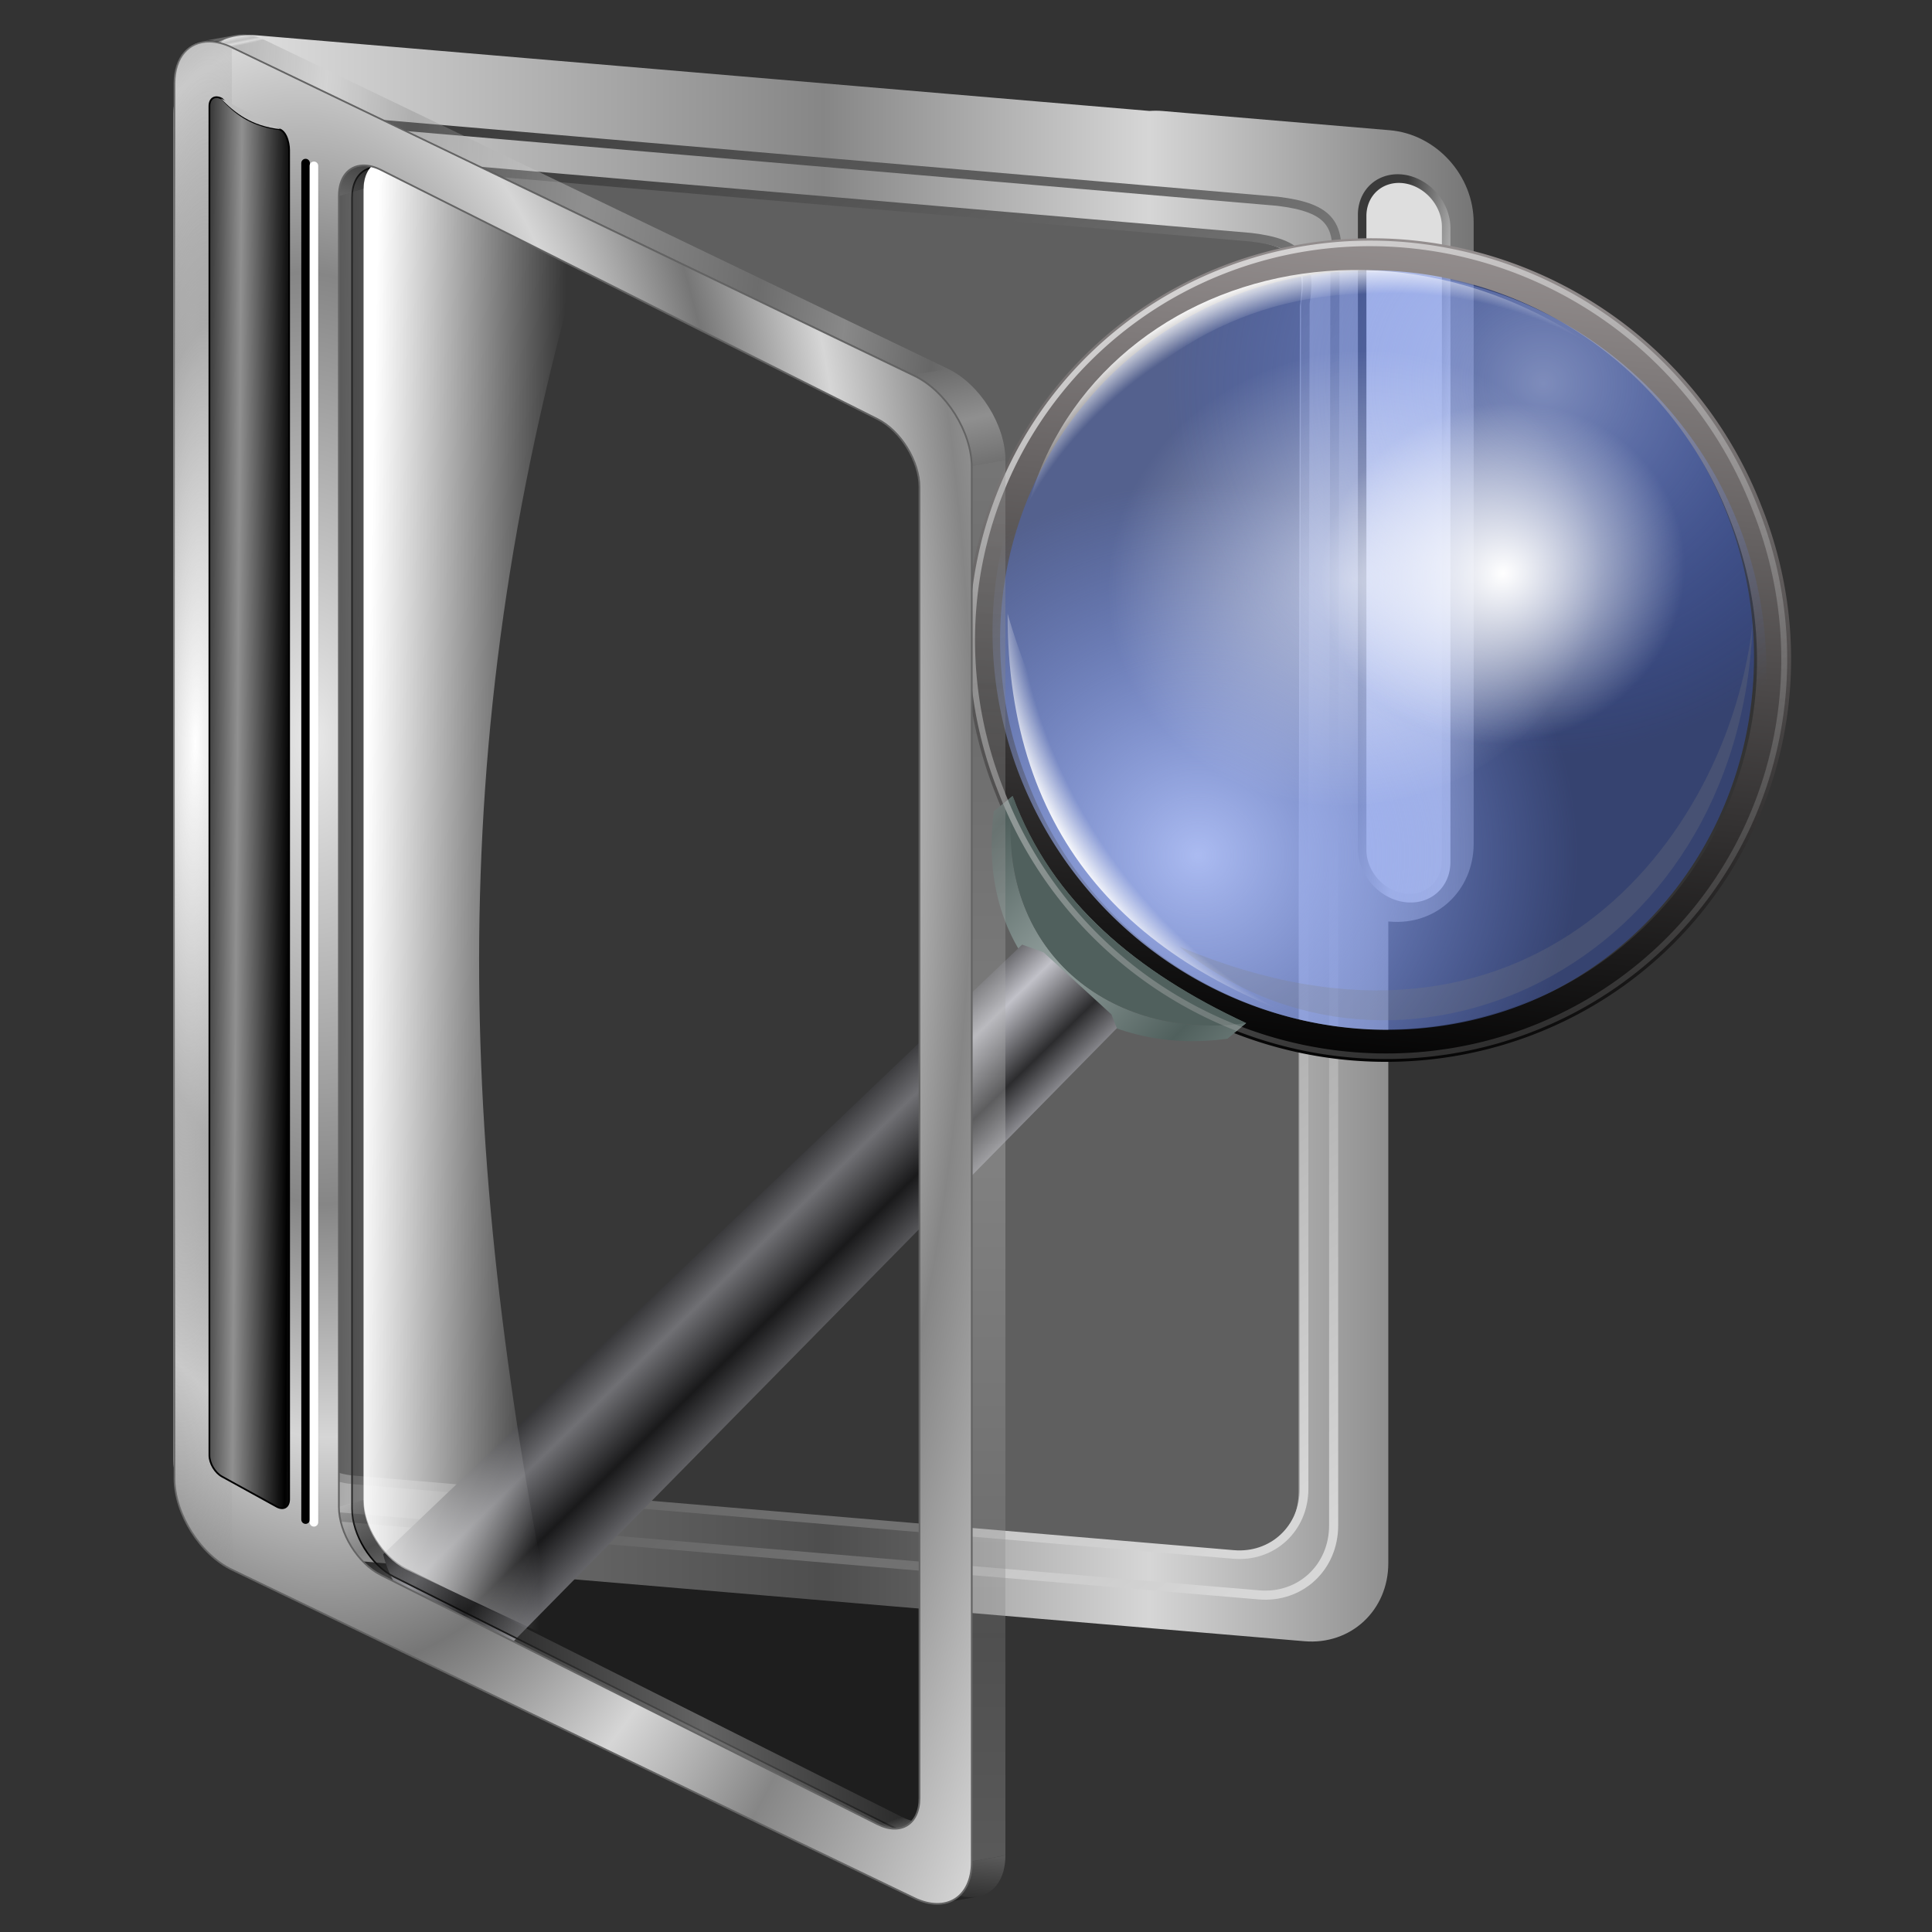 <?xml version="1.0" encoding="UTF-8"?>
<svg viewBox="0 0 1000 1000" xmlns="http://www.w3.org/2000/svg" xmlns:xlink="http://www.w3.org/1999/xlink">
 <rect x="0" y="0" width="1000" height="1000" fill="#333333" stroke="none"/>
 <defs>
  <linearGradient id="d">
   <stop stop-color="#fff" stop-opacity="0" offset="0"/>
   <stop stop-color="#fff" stop-opacity="0" offset=".922"/>
   <stop stop-color="#fff" stop-opacity=".961" offset="1"/>
  </linearGradient>
  <linearGradient id="c">
   <stop stop-color="#212121" offset="0"/>
   <stop stop-color="#e4e4e4" offset="1"/>
  </linearGradient>
  <linearGradient id="b">
   <stop stop-color="#d7d7d7" offset="0"/>
   <stop stop-color="#3a3a3a" offset="1"/>
  </linearGradient>
  <linearGradient id="a">
   <stop stop-color="#e9e9e9" offset="0"/>
   <stop stop-color="#868686" offset=".5"/>
   <stop stop-color="#d6d6d6" offset=".75"/>
   <stop stop-color="#767676" offset="1"/>
  </linearGradient>
  <linearGradient id="e">
   <stop stop-color="#fff" offset="0"/>
   <stop stop-color="#fff" stop-opacity="0" offset="1"/>
  </linearGradient>
  <linearGradient id="f">
   <stop stop-color="#909090" offset="0"/>
   <stop offset="1"/>
  </linearGradient>
  <linearGradient id="ah" x1="802.64" x2="1051.9" y1="756.57" y2="280.11" gradientUnits="userSpaceOnUse">
   <stop offset="0"/>
   <stop stop-color="#9b9595" offset="1"/>
  </linearGradient>
  <linearGradient id="ag" x1="1760.5" x2="1795.2" y1="362.96" y2="435.88" gradientUnits="userSpaceOnUse" spreadMethod="reflect">
   <stop stop-color="#50605d" offset="0"/>
   <stop stop-color="#94a19f" offset="1"/>
  </linearGradient>
  <linearGradient id="af" x1="1803" x2="1788.9" y1="777.94" y2="746.16" gradientTransform="matrix(.856 -.32 .327 .837 -651.21 669.88)" gradientUnits="userSpaceOnUse" spreadMethod="reflect">
   <stop stop-color="#2c2c2e" offset="0"/>
   <stop stop-color="#c1c1c8" offset="1"/>
  </linearGradient>
  <linearGradient id="ae" x1="872.19" x2="998.91" y1="278.44" y2="771.76" gradientUnits="userSpaceOnUse">
   <stop stop-color="#fff" stop-opacity=".661" offset="0"/>
   <stop stop-color="#979797" stop-opacity=".233" offset="1"/>
  </linearGradient>
  <linearGradient id="y" x1="378.99" x2="385.72" y1="79.991" y2="121.26" gradientUnits="userSpaceOnUse">
   <stop offset="0"/>
   <stop stop-color="#a7a7a7" offset="1"/>
  </linearGradient>
  <linearGradient id="u" x2="0" y1="830.9" y2="554.71" gradientUnits="userSpaceOnUse" spreadMethod="reflect">
   <stop stop-color="#bebebe" offset="0"/>
   <stop stop-color="#838383" offset="1"/>
  </linearGradient>
  <linearGradient id="ad" x1="231.12" x2="329.04" y1="511.74" y2="513.7" gradientUnits="userSpaceOnUse" xlink:href="#e"/>
  <linearGradient id="ac" x1="728.53" x2="733.71" y1="883.34" y2="890.67" gradientUnits="userSpaceOnUse" xlink:href="#c"/>
  <linearGradient id="ab" x1="432.77" x2="592.15" y1="893.82" y2="888.36" gradientUnits="userSpaceOnUse" xlink:href="#c" spreadMethod="reflect"/>
  <linearGradient id="aa" x1="369.98" x2="388.21" y1="856.65" y2="877.63" gradientUnits="userSpaceOnUse" xlink:href="#f" spreadMethod="reflect"/>
  <linearGradient id="z" x1="404.38" x2="342.98" y1="503.04" y2="502.44" gradientUnits="userSpaceOnUse" xlink:href="#b"/>
  <linearGradient id="x" x1="268.63" x2="269.81" y1="177.02" y2="182.75" gradientUnits="userSpaceOnUse" xlink:href="#a" spreadMethod="reflect"/>
  <linearGradient id="w" x1="475.66" x2="684.02" y1="253.63" y2="276.55" gradientUnits="userSpaceOnUse" xlink:href="#a" spreadMethod="reflect"/>
  <linearGradient id="v" x1="700.65" x2="686.38" y1="398.63" y2="336.69" gradientUnits="userSpaceOnUse" xlink:href="#a" spreadMethod="reflect"/>
  <linearGradient id="t" x1="699.38" x2="702.66" y1="1262.4" y2="1220.4" gradientUnits="userSpaceOnUse" xlink:href="#c" spreadMethod="reflect"/>
  <linearGradient id="s" x1="311.48" x2="346.32" y1="468.7" y2="468.98" gradientTransform="matrix(.779 .429 0 .89 -76.44 -140.17)" gradientUnits="userSpaceOnUse" xlink:href="#f" spreadMethod="reflect"/>
  <linearGradient id="r" x1="133.24" x2="806.19" gradientUnits="userSpaceOnUse" xlink:href="#a"/>
  <linearGradient id="q" x1="720.79" x2="227.28" y1="797.48" y2="81.399" gradientUnits="userSpaceOnUse" xlink:href="#b"/>
  <linearGradient id="p" x1="706.21" x2="239.74" y1="778.02" y2="101.19" gradientUnits="userSpaceOnUse" xlink:href="#b"/>
  <linearGradient id="o" x1="789.5" x2="753.93" y1="197.67" y2="193.3" gradientUnits="userSpaceOnUse" xlink:href="#b"/>
  <radialGradient id="n" cx="772.01" cy="598.1" r="219.37" gradientUnits="userSpaceOnUse">
   <stop stop-color="#abbbf1" offset="0"/>
   <stop stop-color="#7e99f1" stop-opacity="0" offset="1"/>
  </radialGradient>
  <radialGradient id="m" cx="1055.8" cy="398.98" r="219.37" gradientUnits="userSpaceOnUse">
   <stop stop-color="#b8c7f7" stop-opacity=".556" offset="0"/>
   <stop stop-color="#3e67ee" stop-opacity="0" offset="1"/>
  </radialGradient>
  <radialGradient id="g" cx="279.6" cy="663.9" r="232.39" gradientTransform="matrix(.309 .006 -.042 2.075 86.017 -995.8)" gradientUnits="userSpaceOnUse" spreadMethod="reflect">
   <stop stop-color="#fff" offset="0"/>
   <stop stop-color="#878787" stop-opacity="0" offset="1"/>
  </radialGradient>
  <radialGradient id="l" cx="951.66" cy="507.65" r="145.83" gradientTransform="matrix(1 -.005 .005 .934 -2.546 38.634)" gradientUnits="userSpaceOnUse">
   <stop stop-color="#fdfeff" stop-opacity=".588" offset="0"/>
   <stop stop-color="#fff" stop-opacity="0" offset="1"/>
  </radialGradient>
  <radialGradient id="k" cx="981.21" cy="537.2" r="107.49" gradientTransform="matrix(1 0 0 .942 0 31.415)" gradientUnits="userSpaceOnUse" xlink:href="#e"/>
  <radialGradient id="j" cx="1477.9" cy="404.59" r="90.662" gradientTransform="matrix(-1.603 -2.387 1.96 -1.316 3050.1 4456.2)" gradientUnits="userSpaceOnUse" xlink:href="#d"/>
  <radialGradient id="i" cx="1464" cy="623.35" r="174.15" gradientTransform="matrix(1.257 -.532 .512 1.21 -700.01 446.21)" gradientUnits="userSpaceOnUse" xlink:href="#d"/>
  <radialGradient id="h" cx="317.56" cy="663.51" r="232.39" gradientTransform="matrix(.977 -.024 .051 2.075 -138.28 -988.28)" gradientUnits="userSpaceOnUse" xlink:href="#a" spreadMethod="reflect"/>
 </defs>
 <g transform="translate(-43.421 1.316)">
  <path d="m226 81.558c-20.249-1.716-36.542 13.467-36.542 34.026v608.85c0 20.558 16.292 38.48 36.542 40.196l455.87 38.637c20.249 1.716 36.542-13.444 36.542-34.002v-301.86l0.645-311.68c3.459-22.807-2.107-31.095-28.084-34.25l-464.98-39.917z" fill="#9b9b9b" fill-opacity=".427"/>
  <path d="m172.23 16.852c-21.961 0.391-38.984 17.686-38.984 40.596v697.03c0 24.438 19.362 45.73 43.432 47.77l541.9 45.935c24.071 2.04 43.432-15.992 43.432-40.429v-332.11l0.751 0.056c24.07 2.04 43.432-15.992 43.432-40.429v-321.35c2e-5 -24.438-19.362-45.786-43.432-47.826l-117.59-9.954c-2.314-0.196-4.57-0.191-6.785-0.028l-461.71-39.123c-1.504-0.128-2.985-0.165-4.449-0.139zm47.214 65.983c1.232-0.022 2.488 0.032 3.754 0.139l464.97 39.901c25.978 3.155 31.542 11.449 28.084 34.257l-0.64 311.67v301.86c2e-5 20.558-16.287 35.723-36.537 34.006l-455.87-38.65c-20.249-1.716-36.537-19.621-36.537-40.179v-608.86c0-19.273 14.308-33.816 32.783-34.145z" fill="url(#r)"/>
  <path d="m212.74 60.631c-21.424-1.816-38.661 14.248-38.661 35.999v644.16c0 21.751 17.237 40.712 38.661 42.527l482.31 40.878c21.424 1.816 38.661-14.223 38.661-35.974v-319.36l0.683-329.76c3.659-24.13-2.229-32.898-29.713-36.237l-491.94-42.232z" fill="none" stroke="url(#q)" stroke-linecap="round" stroke-linejoin="round" stroke-width="4.707"/>
  <path d="m226 81.558c-20.249-1.716-36.542 13.467-36.542 34.026v608.85c0 20.558 16.292 38.48 36.542 40.196l455.87 38.637c20.249 1.716 36.542-13.444 36.542-34.002v-301.86l0.645-311.68c3.459-22.807-2.107-31.095-28.084-34.25l-464.98-39.917z" fill="none" stroke="url(#p)" stroke-linecap="round" stroke-linejoin="round" stroke-width="4.449"/>
  <path transform="matrix(.99,.142,0,1,0,0)" d="m777.99-19.135a21.961 21.961 0 0 1 21.961 21.961v328.09a21.961 21.961 0 0 1 -21.961 21.961 21.961 21.961 0 0 1 -21.961 -21.961v-328.09a21.961 21.961 0 0 1 21.961 -21.961" fill="#dedede" stroke="url(#o)" stroke-linecap="round" stroke-linejoin="round" stroke-width="4.449"/>
 </g>
 <g transform="matrix(.964 0 0 .964 -691.65 -50.054)">
  <path transform="matrix(.868 -.325 .333 .851 490.11 254.47)" d="m1131.4 517.71a219.37 228.8 0 1 1 -438.75 0 219.37 228.8 0 1 1 438.75 0z" fill="#3e67ee" fill-opacity=".328"/>
  <path transform="matrix(.886 -.331 .321 .82 466.38 278.77)" d="m1151.5 524a222.52 241.37 0 1 1 -445.03 0 222.52 241.37 0 1 1 445.03 0z" fill="none" stroke="url(#ah)" stroke-linecap="round" stroke-linejoin="round" stroke-width="19.432"/>
  <path transform="matrix(.868 -.325 .333 .851 491.45 253.16)" d="m1131.4 517.71a219.37 228.8 0 1 1 -438.75 0 219.37 228.8 0 1 1 438.75 0z" fill="url(#n)"/>
  <path transform="matrix(.868 -.325 .333 .851 496.77 261.33)" d="m1131.4 517.71a219.37 228.8 0 1 1 -438.75 0 219.37 228.8 0 1 1 438.75 0z" fill="url(#m)"/>
  <path d="m1350.6 560.15c187.47 79.002 295.26-56.471 307.98-174.3-6.532 188.54-193.84 268.41-307.98 174.3z" fill="#807f7b" fill-opacity=".228" fill-rule="evenodd"/>
  <path transform="matrix(.856 -.32 .327 .837 464.3 242.05)" d="m1097.5 507.65a145.83 134.51 0 1 1 -291.66 0 145.83 134.51 0 1 1 291.66 0z" fill="url(#l)"/>
  <path transform="matrix(.856 -.32 .327 .837 508.78 223.93)" d="m1088.7 537.2a107.49 101.2 0 1 1 -214.97 0 107.49 101.2 0 1 1 214.97 0z" fill="url(#k)"/>
  <g transform="matrix(.856 -.32 .327 .837 -396.87 780.99)" fill-rule="evenodd">
   <g fill="url(#ag)">
    <path d="m1810.3 331.65c-1.406 67.936 30.445 124.79 79.2 176l-13.685 4.793c-48.755-51.215-80.606-108.07-79.2-176l13.685-4.793z"/>
    <path d="m1889.5 507.65c-77.252-17.611-123.39-92.627-79.2-176l-13.685 4.793c-44.192 83.374 1.948 158.39 79.2 176l13.685-4.793z"/>
   </g>
   <path d="m1810.3 331.65c-1.406 67.936 30.445 124.79 79.2 176-77.252-17.611-123.39-92.627-79.2-176z" fill="#50605d"/>
  </g>
  <path d="m1266.3 559.1 11.487 4.146 36.489 33.391 2.88 7.366-336.26 341.67c-24.687-6.848-51.938-34.447-57.693-59.232l343.1-327.34z" fill="url(#af)" fill-rule="evenodd"/>
  <path d="m1258.5 381.44c-0.209 120.62 66.104 191.09 181.32 224.68-80.337-56.019-151.4-120.83-181.32-224.68z" fill="url(#j)" fill-rule="evenodd"/>
  <path d="m1265.4 343.56c85.724-181.19 258.44-150.63 348.31-71.179-133.51-136.16-327.51-73.407-348.31 71.179z" fill="url(#i)" fill-rule="evenodd"/>
  <path transform="matrix(.91 -.34 .329 .842 439.68 275.48)" d="m1151.5 524a222.52 241.37 0 1 1 -445.03 0 222.52 241.37 0 1 1 445.03 0z" fill="none" stroke="url(#ae)" stroke-linecap="round" stroke-linejoin="round" stroke-width="3.288"/>
 </g>
 <g transform="translate(-43.421 1.316)">
  <path d="m247.42 87.575 256.93 128.9c12.074 6.058 21.794 21.809 21.794 35.317v678.54c0 13.508-9.72 19.506-21.794 13.449l-256.93-128.9c-12.074-6.057-21.794-21.809-21.794-35.317v-678.54c0-13.508 9.72-19.506 21.794-13.449z" fill-opacity=".418" stroke="#000" stroke-linecap="round" stroke-linejoin="round" stroke-width=".83"/>
  <path d="m253.33 83.638 91.298 46.087c-74.97 259.2-62.372 474.99-13.689 717.72l-77.609-36.505c-12.074-6.057-21.794-21.809-21.794-35.317v-678.54c0-13.508 9.72-19.506 21.794-13.449z" fill="url(#ad)"/>
  <g transform="matrix(.795 .399 0 .89 -63.436 -141.43)" fill-opacity=".354">
   <path d="m398.68 73.231h323.07l-16.282 11.614h-323.07l16.282-11.614z"/>
   <path d="m721.74 73.231c15.181 0 27.403 12.222 27.403 27.403l-16.282 11.614c0-15.181-12.222-27.403-27.403-27.403l16.282-11.614z"/>
   <path d="m749.15 100.63v762.59l-16.282 11.614v-762.59l16.282-11.614z"/>
   <path d="m749.15 863.22c0 9.23-4.518 17.367-11.472 22.327l-16.282 11.614c6.954-4.96 11.472-13.097 11.472-22.327l16.282-11.614z"/>
   <path d="m737.67 885.55c-4.484 3.198-9.98 5.076-15.931 5.076l-16.282 11.614c5.951 0 11.447-1.878 15.931-5.076l16.282-11.614z" fill="url(#ac)"/>
   <path d="m721.74 890.63h-323.07l-16.282 11.614h323.07l16.282-11.614z" fill="url(#ab)"/>
   <path d="m398.68 890.63c-15.181 0-27.403-12.222-27.403-27.403l-16.282 11.614c0 15.181 12.222 27.403 27.403 27.403l16.282-11.614z" fill="url(#aa)"/>
   <path d="m371.27 863.22v-762.59l-16.282 11.614v762.59l16.282-11.614z" fill="url(#z)"/>
   <path d="m371.27 100.63c0-9.23 4.518-17.367 11.472-22.327l-16.282 11.614c-6.954 4.96-11.472 13.097-11.472 22.327l16.282-11.614z" fill="url(#y)"/>
   <path d="m382.75 78.307c4.484-3.198 9.98-5.076 15.931-5.076l-16.282 11.614c-5.951 0-11.447 1.878-15.931 5.076l16.282-11.614z"/>
  </g>
  <g transform="matrix(.89 0 0 .89 -74.661 -140.01)" fill-opacity=".354">
   <path d="m684.02 1255.9-397.02-191.07-19.696 3.473 397.02 191.07 19.696-3.473z"/>
   <path d="m287 1064.8c-18.489-8.898-33.373-32.58-33.373-53.098l-19.696 3.473c0 20.518 14.885 44.2 33.373 53.098l19.696-3.473z"/>
   <path d="m253.62 1011.7v-811.43l-19.696 3.473v811.43l19.696-3.473z"/>
   <path d="m253.62 200.25c0-13.6 6.539-22.296 16.333-24.023l-19.696 3.473c-9.794 1.727-16.333 10.423-16.333 24.023l19.696-3.473z"/>
   <path d="m269.96 176.23c4.982-0.878 10.806 0.046 17.041 3.047l-19.696 3.473c-6.234-3-12.058-3.925-17.041-3.047l19.696-3.473z" fill="url(#x)"/>
   <path d="m287 179.28 397.02 191.07-19.696 3.473-397.02-191.07 19.696-3.473z" fill="url(#w)"/>
   <path d="m684.02 370.34c18.489 8.898 33.373 32.579 33.373 53.098l-19.696 3.473c0-20.519-14.885-44.2-33.373-53.098l19.696-3.473z" fill="url(#v)"/>
   <path d="m717.39 423.44v811.43l-19.696 3.473v-811.43l19.696-3.473z" fill="url(#u)"/>
   <path d="m701.06 1258.9c-4.982 0.878-10.806-0.046-17.041-3.047l-19.696 3.473c6.234 3 12.058 3.925 17.041 3.047l19.696-3.473z"/>
   <path d="m717.39 1234.9c0 13.6-6.539 22.296-16.333 24.023l-19.696 3.473c9.794-1.727 16.333-10.423 16.333-24.023l19.696-3.473z" fill="url(#t)"/>
  </g>
  <path d="m151.87 20.237c-10.665-0.143-18.129 7.968-18.129 21.661v721.97c0 18.257 13.245 39.353 29.696 47.27l353.27 170c16.451 7.917 29.696-0.428 29.696-18.685v-721.97c0-18.257-13.245-39.353-29.696-47.27l-353.27-170c-4.113-1.979-8.012-2.928-11.567-2.975zm79.302 64.064c2.86-0.102 6.058 0.632 9.454 2.336l256.92 128.91c12.074 6.058 21.8 21.805 21.8 35.313v678.54c2e-5 13.508-9.726 19.515-21.8 13.458l-256.92-128.91c-12.074-6.057-21.8-21.805-21.8-35.313v-678.54c1e-5 -9.709 5.038-15.532 12.346-15.794z" fill="url(#h)" stroke="#636363" stroke-linecap="round" stroke-linejoin="round" stroke-width=".89"/>
  <path d="m163.44 811.14c-16.451-7.917-29.696-29.013-29.696-47.27v-721.97c0-13.693 7.464-21.804 18.129-21.661 3.555 0.048 7.454 0.996 11.567 2.975v787.93z" fill="url(#g)"/>
  <path d="m158.28 49.813c6.459 6.985 13.932 13.363 28.318 15.592 4.649-0.151 6.499 6.811 6.474 10.955v698.33c0 4.094-2.887 5.801-6.474 3.826l-28.318-15.592c-3.587-1.975-6.474-6.861-6.474-10.955v-698.33c0-4.094 2.887-5.801 6.474-3.826z" fill="url(#s)" stroke="#000" stroke-linecap="round" stroke-linejoin="round" stroke-width=".89"/>
  <path d="m201.59 83.104v702.11" fill="none" stroke="#000" stroke-linecap="round" stroke-width="4.449"/>
  <path d="m205.9 84.515v702.11" fill="none" stroke="#fff" stroke-linecap="round" stroke-width="4.449"/>
  <path d="m157.63 49.597c7.349 7.501 15.838 14.341 31.028 15.966l-31.028-15.966z" fill="#bebebe" fill-rule="evenodd"/>
 </g>
</svg>
